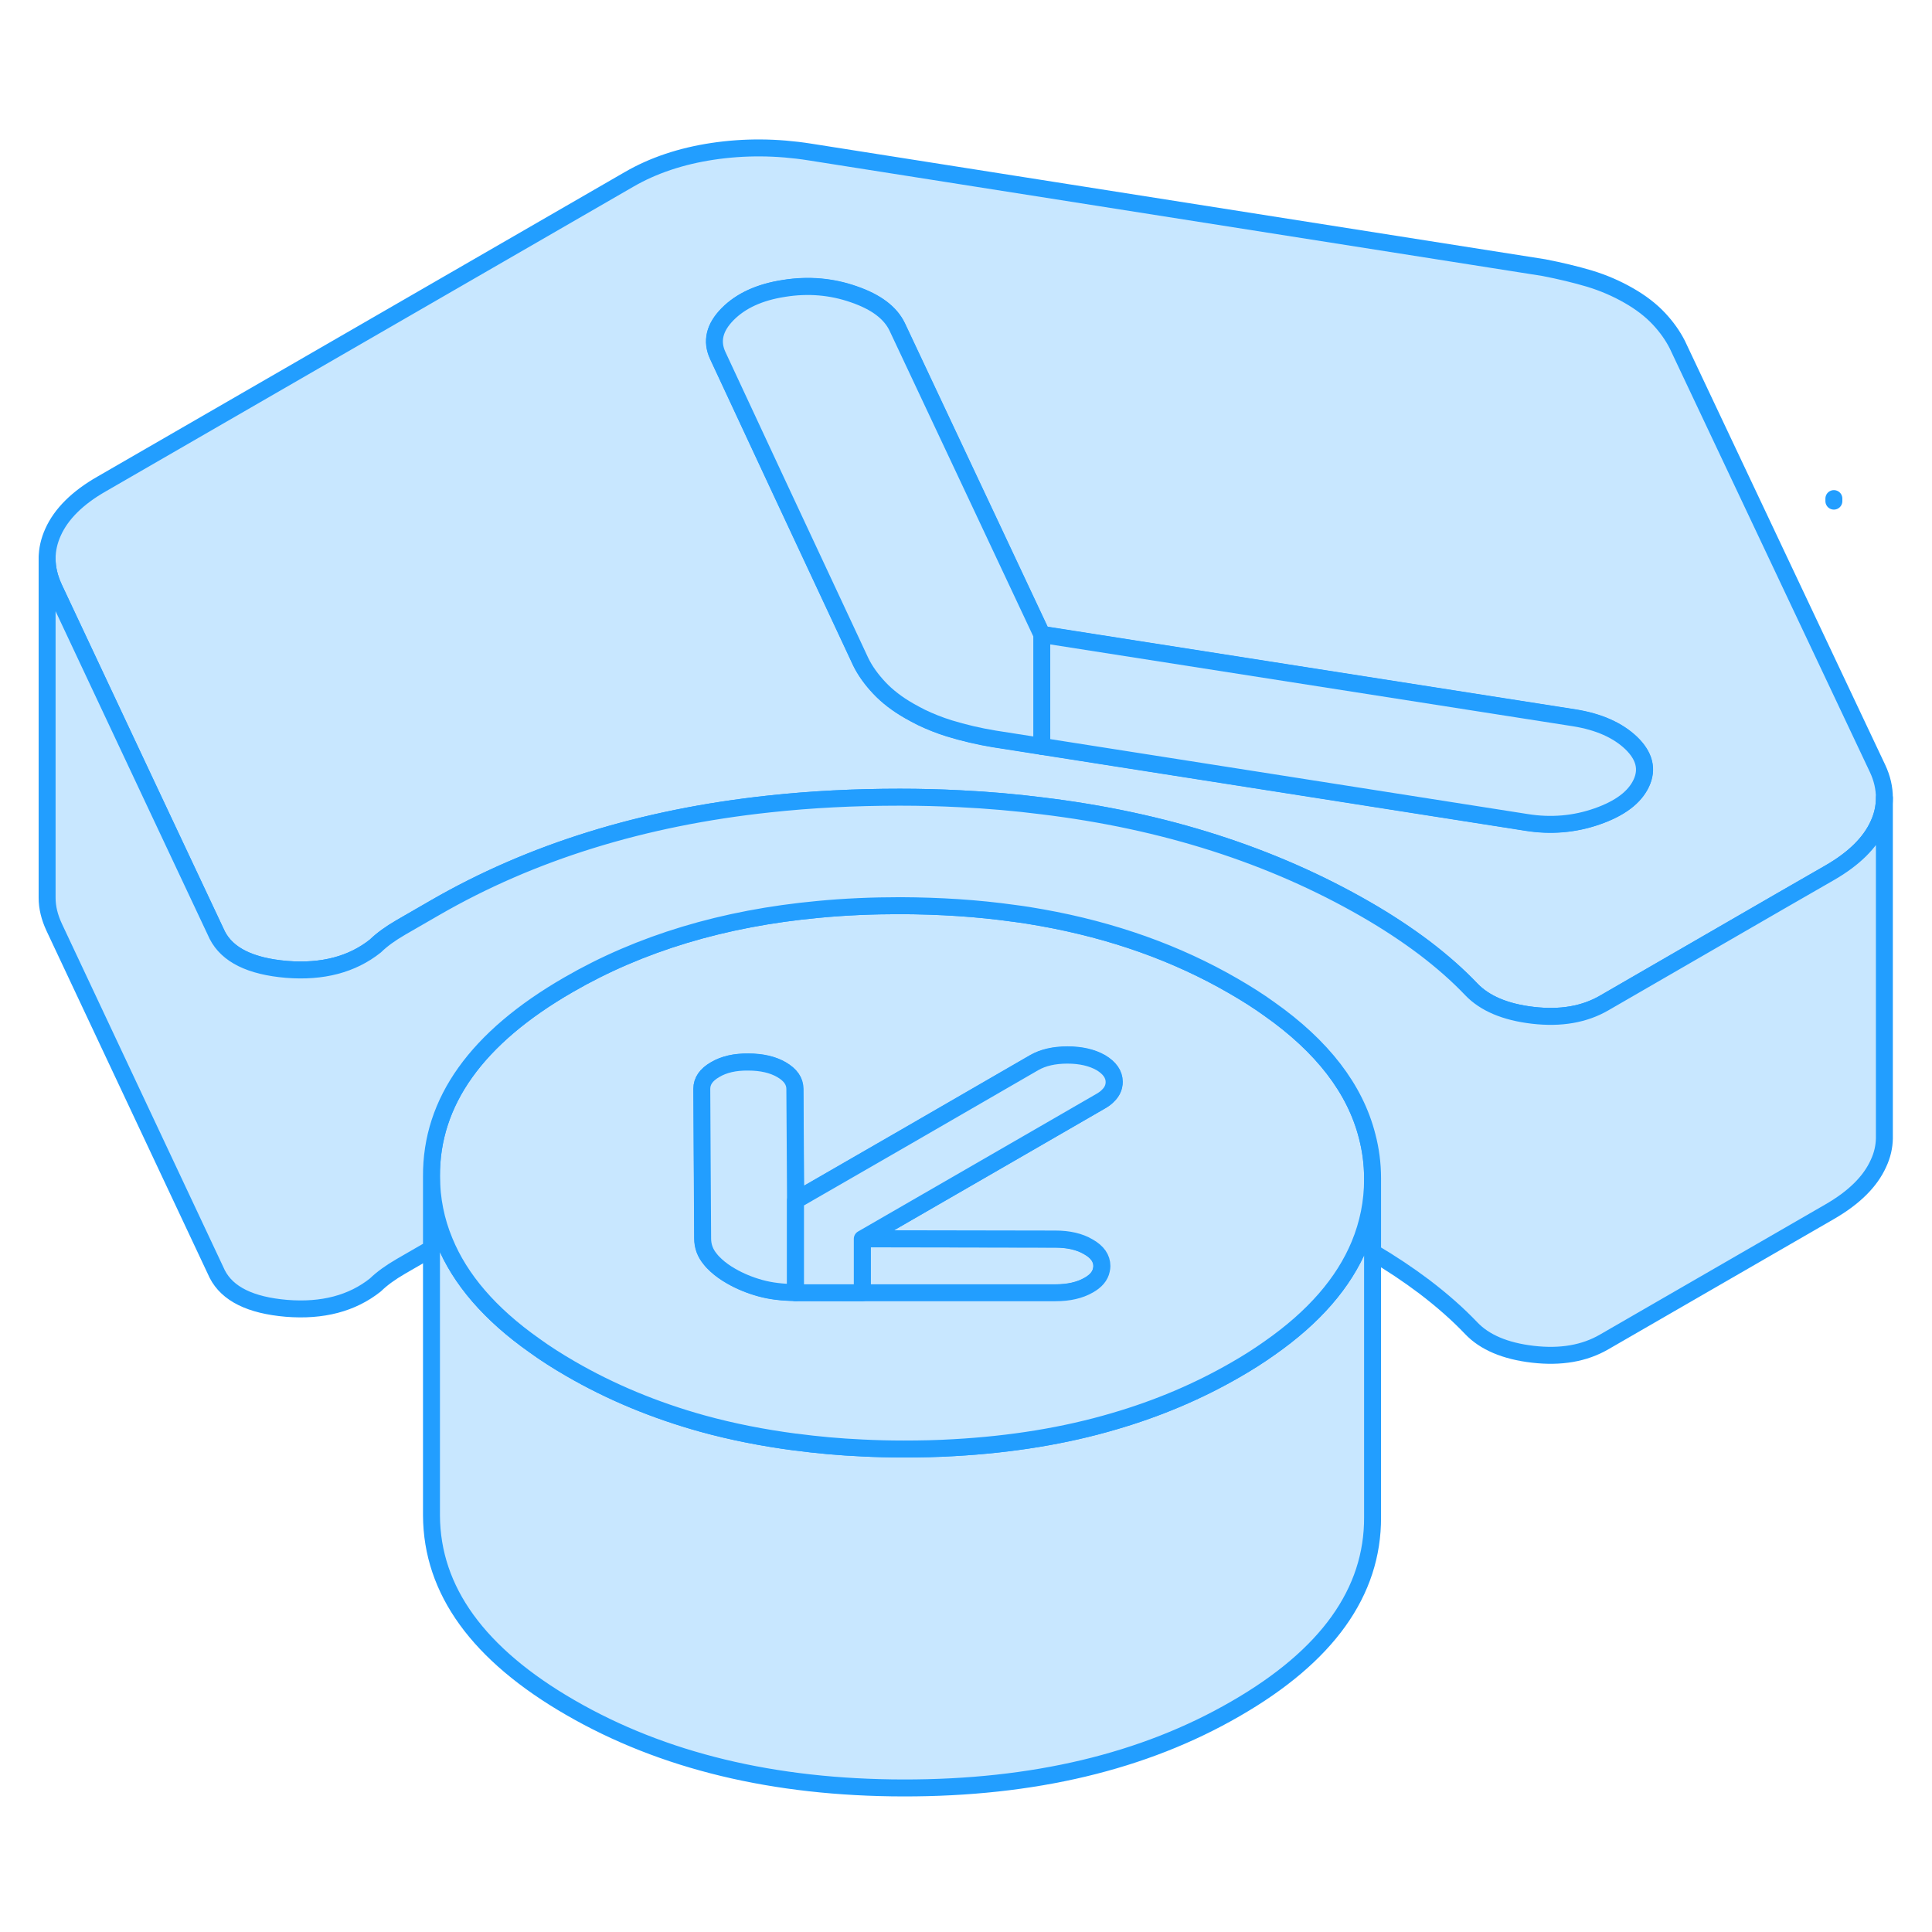 <svg width="48" height="48" viewBox="0 0 114 102" fill="#c8e7ff" xmlns="http://www.w3.org/2000/svg" stroke-width="1px" stroke-linecap="round" stroke-linejoin="round"><path d="M65.01 68.71C65.01 68.79 65 68.87 64.98 68.95C64.91 69.3 64.66 69.6 64.23 69.84C63.71 70.14 63.06 70.29 62.27 70.29H50.88V67.1L62.26 67.12C63.04 67.12 63.7 67.27 64.22 67.58C64.75 67.88 65.01 68.26 65.01 68.71Z" stroke="#229EFF" stroke-linejoin="round"/><path d="M110.78 39.33L98.97 14.33C98.7 13.8 98.34 13.29 97.88 12.8C97.42 12.31 96.83 11.85 96.11 11.44C95.38 11.02 94.61 10.69 93.79 10.44C92.98 10.2 92.07 9.98 91.09 9.79L47.79 2.97C45.83 2.66 43.92 2.65 42.05 2.93C40.19 3.21 38.54 3.76 37.11 4.59L6.01 22.55C4.57 23.37 3.61 24.33 3.13 25.4C2.9 25.91 2.78 26.43 2.78 26.96C2.78 27.54 2.92 28.12 3.2 28.72L8.91 40.87L12.82 49.18C13.42 50.35 14.78 51.02 16.91 51.2C19.03 51.37 20.78 50.91 22.15 49.82C22.54 49.44 23.04 49.08 23.66 48.72L25.67 47.56C31.35 44.28 37.92 42.24 45.38 41.44C47.85 41.17 50.43 41.04 53.1 41.04C54.3 41.04 55.48 41.07 56.64 41.13C58.29 41.21 59.91 41.35 61.48 41.55C68.68 42.42 75.05 44.46 80.6 47.66C81.85 48.38 83 49.14 84.05 49.93C85.1 50.73 86.02 51.54 86.81 52.37C87.6 53.2 88.81 53.72 90.45 53.91C92.09 54.1 93.49 53.86 94.66 53.18L105.04 47.18L107.96 45.5C109.4 44.67 110.36 43.72 110.84 42.65C111.08 42.13 111.19 41.61 111.19 41.08C111.19 40.5 111.06 39.92 110.78 39.33ZM96.85 40.21C96.46 41.04 95.6 41.69 94.26 42.16C92.92 42.63 91.53 42.75 90.09 42.52L61.48 38.03L58.67 37.59C57.76 37.44 56.87 37.23 56.02 36.97C55.44 36.79 54.89 36.57 54.37 36.32C54.13 36.2 53.89 36.07 53.66 35.94C52.94 35.53 52.35 35.07 51.89 34.58C51.43 34.09 51.06 33.58 50.8 33.05L49.95 31.23L46 22.78L42.36 14.97C41.97 14.13 42.16 13.32 42.94 12.53C43.72 11.74 44.83 11.23 46.27 11.01C47.7 10.78 49.08 10.9 50.39 11.36C51.7 11.81 52.55 12.45 52.95 13.29L58.28 24.62L61.48 31.43L92.9 36.35C94.34 36.58 95.46 37.08 96.25 37.83C97.04 38.59 97.24 39.38 96.85 40.21Z" stroke="#229EFF" stroke-linejoin="round"/><path d="M96.841 40.22C96.451 41.05 95.591 41.7 94.251 42.17C92.911 42.64 91.521 42.76 90.081 42.53L61.471 38.04V31.44L92.891 36.36C94.331 36.59 95.451 37.09 96.241 37.84C97.031 38.6 97.231 39.39 96.841 40.22Z" stroke="#229EFF" stroke-linejoin="round"/><path d="M61.471 31.44V38.04L58.661 37.6C57.751 37.45 56.861 37.24 56.011 36.98C55.431 36.8 54.881 36.58 54.361 36.33C54.121 36.21 53.881 36.08 53.651 35.95C52.931 35.54 52.341 35.08 51.881 34.59C51.421 34.1 51.051 33.59 50.791 33.06L49.941 31.24L45.991 22.79L42.351 14.98C41.961 14.14 42.151 13.33 42.931 12.54C43.711 11.75 44.821 11.24 46.261 11.02C47.691 10.79 49.071 10.91 50.381 11.37C51.691 11.82 52.541 12.46 52.941 13.3L58.271 24.63L61.471 31.44Z" stroke="#229EFF" stroke-linejoin="round"/><path d="M108.21 23.57V23.42" stroke="#229EFF" stroke-linejoin="round"/><path d="M80.99 63.57V83.52C81.01 87.94 78.32 91.71 72.9 94.83C67.49 97.96 60.96 99.51 53.31 99.5C45.66 99.49 39.11 97.91 33.66 94.76C28.22 91.62 25.48 87.84 25.46 83.42V63.42C25.47 64.75 25.72 66.03 26.23 67.25C27.15 69.5 28.92 71.55 31.53 73.39C32.19 73.87 32.9 74.32 33.66 74.76C36.04 76.14 38.64 77.22 41.45 78C43.19 78.48 45.02 78.84 46.92 79.09C46.93 79.09 46.94 79.1 46.95 79.09C48.22 79.26 49.54 79.38 50.89 79.44C51.68 79.48 52.49 79.5 53.31 79.5C54.33 79.5 55.32 79.48 56.3 79.42C59.69 79.23 62.84 78.72 65.75 77.86C68.32 77.11 70.7 76.1 72.9 74.83C73.62 74.42 74.29 73.99 74.91 73.55C77.53 71.72 79.29 69.69 80.22 67.45C80.73 66.22 80.99 64.93 80.99 63.57Z" stroke="#229EFF" stroke-linejoin="round"/><path d="M80.67 61.04C79.96 58.25 78.03 55.74 74.89 53.53C74.24 53.06 73.54 52.62 72.78 52.18C69.43 50.24 65.67 48.9 61.48 48.15C60.93 48.05 60.37 47.96 59.81 47.89C57.68 47.59 55.46 47.45 53.13 47.44C51.46 47.44 49.84 47.51 48.28 47.66C42.68 48.18 37.77 49.66 33.54 52.11C28.13 55.23 25.43 59 25.46 63.42C25.47 64.75 25.72 66.03 26.23 67.25C27.15 69.5 28.92 71.55 31.53 73.39C32.19 73.87 32.9 74.32 33.66 74.76C36.04 76.14 38.64 77.22 41.45 78C43.19 78.48 45.02 78.84 46.92 79.09C46.93 79.09 46.94 79.1 46.95 79.09C48.22 79.26 49.54 79.38 50.89 79.44C51.68 79.48 52.49 79.5 53.31 79.5C54.33 79.5 55.32 79.48 56.3 79.42C59.69 79.23 62.84 78.72 65.75 77.86C68.32 77.11 70.7 76.1 72.9 74.83C73.62 74.42 74.29 73.99 74.91 73.55C77.53 71.72 79.29 69.69 80.22 67.45C80.73 66.22 80.99 64.93 80.99 63.57V63.52C80.99 62.67 80.88 61.84 80.67 61.04ZM65.39 58.64C65.28 58.76 65.14 58.86 64.97 58.96L60.66 61.45L50.89 67.09L62.27 67.11C63.05 67.11 63.71 67.26 64.23 67.57C64.76 67.87 65.02 68.25 65.02 68.7C65.02 68.78 65.01 68.86 64.99 68.94C64.92 69.29 64.67 69.59 64.24 69.83C63.72 70.13 63.07 70.28 62.28 70.28H50.89L46.98 70.26H46.95C46.17 70.26 45.48 70.17 44.87 70C44.25 69.83 43.67 69.59 43.15 69.29C42.8 69.09 42.51 68.88 42.27 68.66C42.14 68.54 42.02 68.42 41.92 68.29C41.62 67.93 41.47 67.53 41.47 67.07L41.44 61.99L41.42 58.24C41.42 57.78 41.68 57.41 42.2 57.11C42.72 56.8 43.37 56.65 44.16 56.66C44.94 56.66 45.6 56.81 46.12 57.11C46.65 57.42 46.91 57.79 46.91 58.25L46.93 61.29L46.95 64.82L53.49 61.05L59.3 57.69L61.03 56.69C61.55 56.39 62.21 56.24 62.99 56.24C63.77 56.24 64.43 56.39 64.96 56.69C65.48 57 65.75 57.38 65.75 57.83C65.75 58.14 65.63 58.41 65.39 58.64Z" stroke="#229EFF" stroke-linejoin="round"/><path d="M46.94 64.83V70.27C46.16 70.26 45.47 70.18 44.86 70.01C44.24 69.84 43.66 69.6 43.14 69.3C42.79 69.1 42.5 68.89 42.26 68.67C42.13 68.55 42.01 68.43 41.91 68.3C41.61 67.94 41.46 67.54 41.46 67.08L41.43 62L41.41 58.25C41.41 57.79 41.67 57.42 42.19 57.12C42.71 56.81 43.36 56.66 44.15 56.67C44.93 56.67 45.59 56.82 46.11 57.12C46.64 57.43 46.9 57.8 46.9 58.26L46.92 61.3L46.94 64.83Z" stroke="#229EFF" stroke-linejoin="round"/><path d="M65.74 57.84C65.74 58.15 65.62 58.42 65.38 58.65C65.27 58.77 65.13 58.87 64.96 58.97L60.651 61.46L50.88 67.1V70.28H46.97H46.94V64.84L53.48 61.07L59.29 57.71L61.02 56.71C61.54 56.41 62.2 56.26 62.98 56.26C63.76 56.26 64.42 56.41 64.95 56.71C65.47 57.02 65.74 57.4 65.74 57.85V57.84Z" stroke="#229EFF" stroke-linejoin="round"/><path d="M111.19 41.08V61.17C111.18 61.67 111.07 62.16 110.84 62.65C110.36 63.72 109.4 64.67 107.96 65.5L94.66 73.18C93.49 73.86 92.09 74.1 90.45 73.91C88.81 73.72 87.6 73.2 86.81 72.37C86.02 71.54 85.1 70.73 84.05 69.93C83.11 69.22 82.09 68.54 80.99 67.89V63.52C80.99 62.67 80.88 61.84 80.67 61.04C79.96 58.25 78.03 55.74 74.89 53.53C74.24 53.06 73.54 52.62 72.78 52.18C69.43 50.24 65.67 48.9 61.48 48.15C60.93 48.05 60.37 47.96 59.81 47.89C57.68 47.59 55.46 47.45 53.13 47.44C51.46 47.44 49.84 47.51 48.28 47.66C42.68 48.18 37.77 49.66 33.54 52.11C28.13 55.23 25.43 59 25.46 63.42V67.68L23.66 68.72C23.04 69.08 22.54 69.44 22.15 69.82C20.78 70.91 19.03 71.37 16.91 71.2C14.78 71.02 13.42 70.35 12.82 69.18L3.2 48.72C2.92 48.12 2.78 47.55 2.78 46.97V26.96C2.78 27.54 2.92 28.12 3.2 28.72L8.91 40.87L12.82 49.18C13.42 50.35 14.78 51.02 16.91 51.2C19.03 51.37 20.78 50.91 22.15 49.82C22.54 49.44 23.04 49.08 23.66 48.72L25.67 47.56C31.35 44.28 37.92 42.24 45.38 41.44C47.85 41.17 50.43 41.04 53.1 41.04C54.3 41.04 55.48 41.07 56.64 41.13C58.29 41.21 59.91 41.35 61.48 41.55C68.68 42.42 75.05 44.46 80.6 47.66C81.85 48.38 83 49.14 84.05 49.93C85.1 50.73 86.02 51.54 86.81 52.37C87.6 53.2 88.81 53.72 90.45 53.91C92.09 54.1 93.49 53.86 94.66 53.18L105.04 47.18L107.96 45.5C109.4 44.67 110.36 43.72 110.84 42.65C111.08 42.13 111.19 41.61 111.19 41.08Z" stroke="#229EFF" stroke-linejoin="round"/></svg>